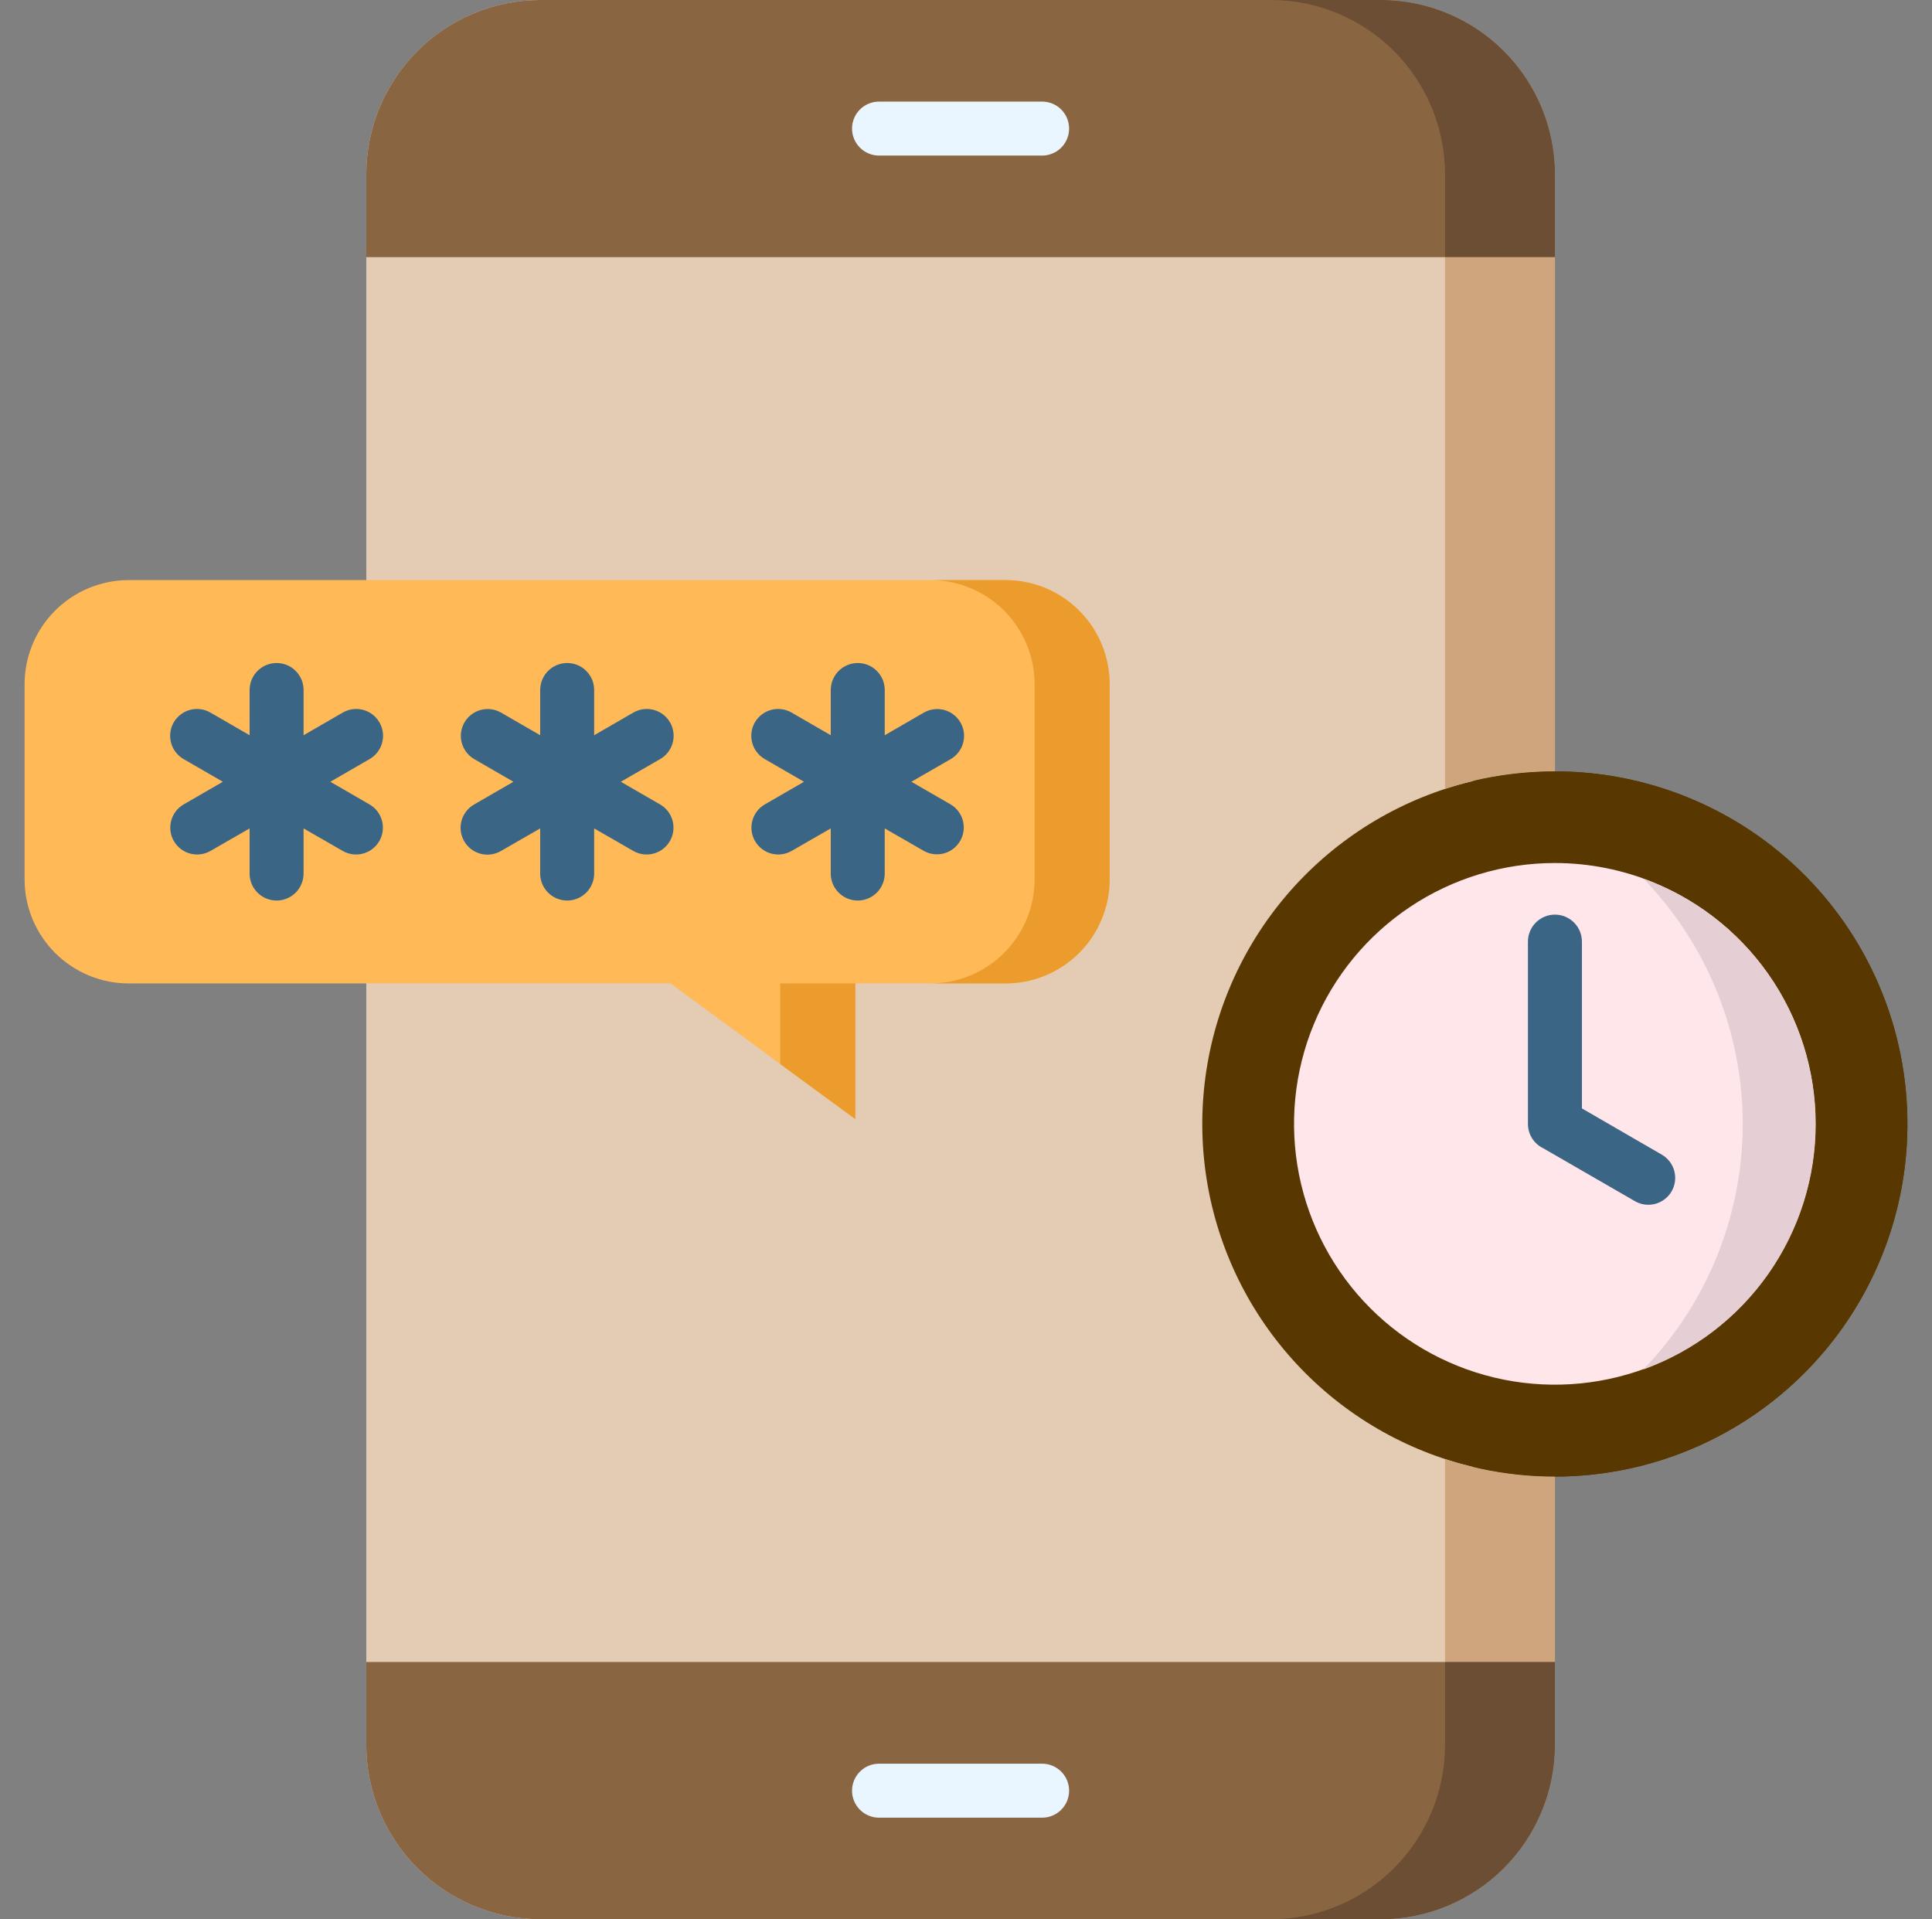 <svg width="150" height="149" viewBox="0 0 150 149" fill="none" xmlns="http://www.w3.org/2000/svg">
<rect x="0" y="0" width="150" height="149" fill="#808080" stroke="none"/>
<g clip-path="url(#clip0_1_3730)">
<path fill-rule="evenodd" clip-rule="evenodd" d="M41.948 0H107.212C110.791 0.009 114.222 1.434 116.753 3.964C119.285 6.495 120.712 9.924 120.723 13.503V135.497C120.71 139.076 119.283 142.504 116.752 145.034C114.22 147.564 110.791 148.99 107.212 149H41.948C38.37 148.99 34.94 147.564 32.409 145.034C29.878 142.504 28.45 139.076 28.438 135.497V13.503C28.448 9.924 29.876 6.495 32.407 3.964C34.939 1.434 38.369 0.009 41.948 0Z" fill="#E3CBB4"/>
<path fill-rule="evenodd" clip-rule="evenodd" d="M41.948 0H107.212C110.791 0.009 114.222 1.434 116.753 3.964C119.285 6.495 120.712 9.924 120.723 13.503V19.965H28.438V13.503C28.448 9.924 29.876 6.495 32.407 3.964C34.939 1.434 38.369 0.009 41.948 0ZM41.948 149H107.212C110.791 148.99 114.22 147.564 116.752 145.034C119.283 142.504 120.71 139.076 120.723 135.497V129.026H28.438V135.497C28.45 139.076 29.878 142.504 32.409 145.034C34.94 147.564 38.369 148.99 41.948 149Z" fill="#8A6541"/>
<path d="M68.248 12.077C67.692 12.077 67.159 11.857 66.766 11.464C66.373 11.071 66.152 10.538 66.152 9.982C66.152 9.426 66.373 8.893 66.766 8.5C67.159 8.107 67.692 7.887 68.248 7.887H80.91C81.466 7.887 81.999 8.107 82.392 8.5C82.785 8.893 83.005 9.426 83.005 9.982C83.005 10.538 82.785 11.071 82.392 11.464C81.999 11.857 81.466 12.077 80.91 12.077H68.248ZM68.248 141.114C67.692 141.114 67.159 140.893 66.766 140.5C66.373 140.107 66.152 139.574 66.152 139.018C66.152 138.463 66.373 137.93 66.766 137.537C67.159 137.144 67.692 136.923 68.248 136.923H80.91C81.466 136.923 81.999 137.144 82.392 137.537C82.785 137.93 83.005 138.463 83.005 139.018C83.005 139.574 82.785 140.107 82.392 140.5C81.999 140.893 81.466 141.114 80.91 141.114H68.248Z" fill="#EAF6FF"/>
<path fill-rule="evenodd" clip-rule="evenodd" d="M9.974 45.035H78.096C80.232 45.042 82.279 45.894 83.789 47.406C85.299 48.917 86.149 50.965 86.153 53.101V68.283C86.149 70.419 85.299 72.467 83.789 73.978C82.279 75.489 80.232 76.341 78.096 76.348H66.409V86.883L52.05 76.348H9.974C7.837 76.342 5.789 75.49 4.278 73.979C2.767 72.468 1.915 70.42 1.908 68.283V53.101C1.915 50.964 2.767 48.916 4.278 47.405C5.789 45.894 7.837 45.042 9.974 45.035Z" fill="#FFBA57"/>
<path d="M19.38 53.568C19.38 53.012 19.6 52.479 19.993 52.086C20.386 51.693 20.919 51.473 21.475 51.473C22.03 51.473 22.564 51.693 22.956 52.086C23.349 52.479 23.57 53.012 23.57 53.568V57.079L26.607 55.324C26.844 55.185 27.106 55.095 27.379 55.058C27.651 55.022 27.928 55.039 28.193 55.11C28.459 55.181 28.708 55.303 28.926 55.471C29.143 55.638 29.326 55.847 29.463 56.085C29.6 56.323 29.689 56.586 29.724 56.858C29.759 57.131 29.739 57.408 29.667 57.673C29.595 57.938 29.471 58.186 29.302 58.403C29.133 58.62 28.924 58.801 28.684 58.937L25.648 60.692L28.684 62.448C28.922 62.584 29.13 62.766 29.297 62.983C29.463 63.2 29.586 63.447 29.657 63.712C29.729 63.976 29.747 64.252 29.712 64.523C29.676 64.794 29.588 65.056 29.451 65.293C29.315 65.531 29.133 65.739 28.916 65.906C28.699 66.073 28.452 66.195 28.187 66.266C27.923 66.338 27.648 66.356 27.376 66.321C27.105 66.285 26.843 66.197 26.606 66.06L23.569 64.314V67.817C23.569 68.373 23.349 68.906 22.956 69.299C22.563 69.692 22.03 69.913 21.474 69.913C20.918 69.913 20.385 69.692 19.992 69.299C19.599 68.906 19.379 68.373 19.379 67.817V64.314L16.343 66.06C16.105 66.197 15.843 66.285 15.572 66.32C15.301 66.356 15.025 66.337 14.761 66.266C14.496 66.195 14.249 66.072 14.032 65.905C13.815 65.738 13.633 65.53 13.497 65.293C13.361 65.055 13.272 64.794 13.237 64.522C13.202 64.251 13.22 63.975 13.291 63.711C13.363 63.447 13.485 63.199 13.652 62.982C13.819 62.765 14.027 62.584 14.265 62.447L17.301 60.692L14.265 58.937C14.026 58.801 13.816 58.62 13.648 58.403C13.479 58.186 13.355 57.938 13.283 57.673C13.21 57.408 13.191 57.131 13.226 56.858C13.261 56.586 13.35 56.323 13.486 56.085C13.623 55.847 13.806 55.638 14.024 55.471C14.242 55.303 14.491 55.181 14.756 55.11C15.022 55.039 15.299 55.022 15.571 55.058C15.843 55.095 16.106 55.185 16.343 55.324L19.379 57.079L19.38 53.568ZM64.5 53.568C64.5 53.293 64.555 53.02 64.66 52.766C64.765 52.512 64.919 52.281 65.114 52.086C65.309 51.892 65.54 51.737 65.794 51.632C66.048 51.527 66.32 51.473 66.596 51.473C66.871 51.473 67.143 51.527 67.397 51.632C67.652 51.737 67.883 51.892 68.077 52.086C68.272 52.281 68.426 52.512 68.531 52.766C68.637 53.02 68.691 53.293 68.691 53.568V57.079L71.727 55.324C72.206 55.048 72.775 54.974 73.309 55.118C73.843 55.262 74.297 55.612 74.573 56.091C74.848 56.57 74.922 57.139 74.778 57.673C74.634 58.206 74.284 58.661 73.805 58.937L70.76 60.692L73.805 62.448C74.277 62.727 74.62 63.181 74.759 63.711C74.898 64.242 74.823 64.805 74.549 65.281C74.276 65.756 73.826 66.104 73.298 66.25C72.769 66.396 72.205 66.328 71.726 66.06L68.69 64.314V67.817C68.69 68.373 68.469 68.906 68.076 69.299C67.683 69.692 67.15 69.913 66.595 69.913C66.039 69.913 65.506 69.692 65.113 69.299C64.72 68.906 64.499 68.373 64.499 67.817V64.314L61.463 66.06C61.226 66.197 60.964 66.285 60.693 66.32C60.421 66.356 60.145 66.337 59.881 66.266C59.617 66.195 59.369 66.072 59.153 65.905C58.936 65.738 58.754 65.53 58.617 65.293C58.481 65.055 58.393 64.794 58.357 64.522C58.322 64.251 58.341 63.975 58.412 63.711C58.483 63.447 58.606 63.199 58.773 62.982C58.94 62.765 59.148 62.584 59.385 62.447L62.422 60.692L59.385 58.936C59.146 58.8 58.936 58.619 58.768 58.402C58.599 58.185 58.475 57.937 58.403 57.672C58.33 57.407 58.311 57.13 58.346 56.858C58.381 56.585 58.469 56.322 58.606 56.084C58.743 55.846 58.926 55.637 59.144 55.47C59.362 55.303 59.611 55.18 59.876 55.109C60.142 55.039 60.419 55.021 60.691 55.058C60.963 55.094 61.226 55.185 61.463 55.323L64.499 57.078L64.5 53.568ZM41.94 53.568C41.94 53.012 42.161 52.479 42.554 52.086C42.947 51.693 43.48 51.473 44.035 51.473C44.591 51.473 45.124 51.693 45.517 52.086C45.91 52.479 46.13 53.012 46.13 53.568V57.079L49.167 55.324C49.404 55.185 49.667 55.095 49.939 55.058C50.211 55.022 50.488 55.039 50.754 55.11C51.019 55.181 51.268 55.303 51.486 55.471C51.704 55.638 51.887 55.847 52.024 56.085C52.161 56.323 52.249 56.586 52.284 56.858C52.319 57.131 52.3 57.408 52.227 57.673C52.155 57.938 52.031 58.186 51.862 58.403C51.694 58.62 51.484 58.801 51.245 58.937L48.2 60.692L51.245 62.448C51.482 62.584 51.69 62.766 51.857 62.983C52.024 63.2 52.147 63.447 52.218 63.712C52.289 63.976 52.307 64.252 52.272 64.523C52.237 64.794 52.148 65.056 52.012 65.293C51.875 65.531 51.694 65.739 51.477 65.906C51.26 66.073 51.012 66.195 50.748 66.266C50.484 66.338 50.208 66.356 49.937 66.321C49.665 66.285 49.403 66.197 49.166 66.06L46.13 64.314V67.817C46.13 68.373 45.909 68.906 45.516 69.299C45.123 69.692 44.59 69.913 44.034 69.913C43.479 69.913 42.946 69.692 42.553 69.299C42.16 68.906 41.939 68.373 41.939 67.817V64.314L38.903 66.06C38.666 66.201 38.403 66.292 38.13 66.33C37.856 66.368 37.579 66.351 37.312 66.281C37.045 66.211 36.795 66.088 36.577 65.921C36.358 65.753 36.174 65.544 36.037 65.305C35.899 65.066 35.811 64.802 35.776 64.528C35.741 64.255 35.761 63.977 35.834 63.711C35.907 63.446 36.033 63.197 36.203 62.98C36.373 62.763 36.584 62.582 36.825 62.447L39.861 60.692L36.825 58.936C36.346 58.66 35.996 58.206 35.852 57.672C35.708 57.139 35.782 56.57 36.057 56.09C36.333 55.611 36.788 55.261 37.321 55.117C37.855 54.974 38.424 55.047 38.903 55.323L41.939 57.078L41.94 53.568Z" fill="#3A6584"/>
<path fill-rule="evenodd" clip-rule="evenodd" d="M148.093 87.254C148.094 92.668 146.489 97.962 143.481 102.464C140.474 106.966 136.198 110.475 131.196 112.547C126.194 114.62 120.69 115.162 115.38 114.106C110.069 113.05 105.192 110.443 101.363 106.614C97.535 102.786 94.927 97.908 93.871 92.597C92.815 87.287 93.358 81.783 95.43 76.781C97.503 71.779 101.012 67.504 105.514 64.496C110.016 61.489 115.309 59.884 120.724 59.885C124.318 59.884 127.877 60.592 131.198 61.967C134.519 63.343 137.536 65.359 140.077 67.9C142.619 70.442 144.635 73.459 146.01 76.78C147.386 80.101 148.093 83.66 148.093 87.254Z" fill="#593700"/>
<path fill-rule="evenodd" clip-rule="evenodd" d="M140.967 87.255C140.966 91.26 139.777 95.174 137.551 98.504C135.326 101.833 132.163 104.427 128.462 105.959C124.762 107.491 120.69 107.891 116.763 107.108C112.835 106.326 109.227 104.397 106.396 101.564C103.565 98.731 101.637 95.123 100.857 91.195C100.077 87.267 100.478 83.195 102.012 79.496C103.545 75.796 106.141 72.634 109.472 70.41C112.802 68.186 116.717 66.999 120.722 67C123.382 67.001 126.015 67.525 128.471 68.543C130.928 69.562 133.16 71.054 135.04 72.934C136.919 74.815 138.411 77.048 139.428 79.505C140.445 81.962 140.968 84.596 140.967 87.255Z" fill="#FFE6EB"/>
<path d="M118.629 73.101C118.629 72.546 118.85 72.013 119.243 71.62C119.636 71.227 120.169 71.006 120.724 71.006C121.28 71.006 121.813 71.227 122.206 71.62C122.599 72.013 122.82 72.546 122.82 73.101V86.051L129.02 89.639C129.257 89.776 129.465 89.958 129.632 90.176C129.798 90.393 129.921 90.641 129.991 90.906C130.062 91.171 130.08 91.446 130.045 91.718C130.009 91.99 129.92 92.251 129.783 92.489C129.646 92.726 129.463 92.934 129.246 93.101C129.029 93.267 128.781 93.39 128.516 93.461C128.251 93.531 127.975 93.549 127.704 93.514C127.432 93.478 127.17 93.389 126.933 93.252L119.808 89.139C119.454 88.967 119.157 88.7 118.948 88.367C118.74 88.034 118.629 87.649 118.629 87.256V73.101Z" fill="#3A6584"/>
<path fill-rule="evenodd" clip-rule="evenodd" d="M98.689 0C102.268 0.009 105.697 1.435 108.228 3.965C110.758 6.495 112.184 9.925 112.193 13.503V19.965H120.725V13.503C120.714 9.924 119.287 6.494 116.755 3.964C114.223 1.434 110.792 0.009 107.213 0L98.689 0Z" fill="#6B4E33"/>
<path fill-rule="evenodd" clip-rule="evenodd" d="M112.193 19.967V61.245C114.947 60.343 117.827 59.885 120.725 59.888V19.967H112.193ZM120.724 114.627C117.826 114.629 114.947 114.174 112.191 113.278V129.028H120.724V114.627Z" fill="#CEA57D"/>
<path fill-rule="evenodd" clip-rule="evenodd" d="M120.724 129.027H112.193V135.498C112.182 139.076 110.756 142.504 108.226 145.034C105.696 147.564 102.267 148.99 98.689 149.001H107.213C110.792 148.99 114.221 147.565 116.753 145.035C119.284 142.505 120.712 139.077 120.724 135.498L120.724 129.027Z" fill="#6B4E33"/>
<path fill-rule="evenodd" clip-rule="evenodd" d="M140.968 87.254C140.969 91.424 139.684 95.493 137.287 98.905C134.89 102.317 131.499 104.907 127.576 106.32C123.965 110.042 119.37 112.663 114.328 113.877C118.087 114.779 121.995 114.875 125.794 114.158C129.593 113.441 133.197 111.927 136.369 109.717C139.541 107.506 142.208 104.649 144.196 101.333C146.184 98.017 147.447 94.318 147.901 90.479C148.356 86.639 147.992 82.747 146.834 79.059C145.676 75.37 143.75 71.969 141.182 69.079C138.615 66.188 135.464 63.875 131.938 62.29C128.411 60.705 124.589 59.886 120.723 59.885C118.57 59.886 116.424 60.136 114.328 60.631C119.373 61.844 123.968 64.469 127.576 68.198C131.499 69.609 134.89 72.197 137.287 75.608C139.684 79.019 140.969 83.087 140.968 87.255V87.254Z" fill="#593700"/>
<path fill-rule="evenodd" clip-rule="evenodd" d="M127.578 106.322C131.5 104.909 134.89 102.32 137.287 98.908C139.684 95.497 140.969 91.43 140.969 87.261C140.969 83.092 139.684 79.024 137.287 75.613C134.89 72.202 131.5 69.613 127.578 68.199C132.533 73.307 135.304 80.144 135.304 87.261C135.304 94.377 132.533 101.214 127.578 106.322Z" fill="#E6CFD4"/>
<path fill-rule="evenodd" clip-rule="evenodd" d="M72.262 45.035C74.399 45.042 76.446 45.894 77.957 47.405C79.468 48.916 80.32 50.964 80.327 53.101V68.283C80.32 70.42 79.468 72.467 77.957 73.979C76.446 75.49 74.398 76.342 72.261 76.348H78.096C80.233 76.341 82.279 75.489 83.789 73.978C85.299 72.467 86.149 70.419 86.153 68.283V53.101C86.149 50.965 85.299 48.917 83.789 47.406C82.279 45.894 80.233 45.042 78.096 45.035H72.262ZM66.409 76.348H60.574V82.608L66.409 86.882V76.348Z" fill="#EB9C2C"/>
</g>
<defs>
<clipPath id="clip0_1_3730">
<rect width="149" height="149" fill="white" transform="translate(0.5)"/>
</clipPath>
</defs>
</svg>
